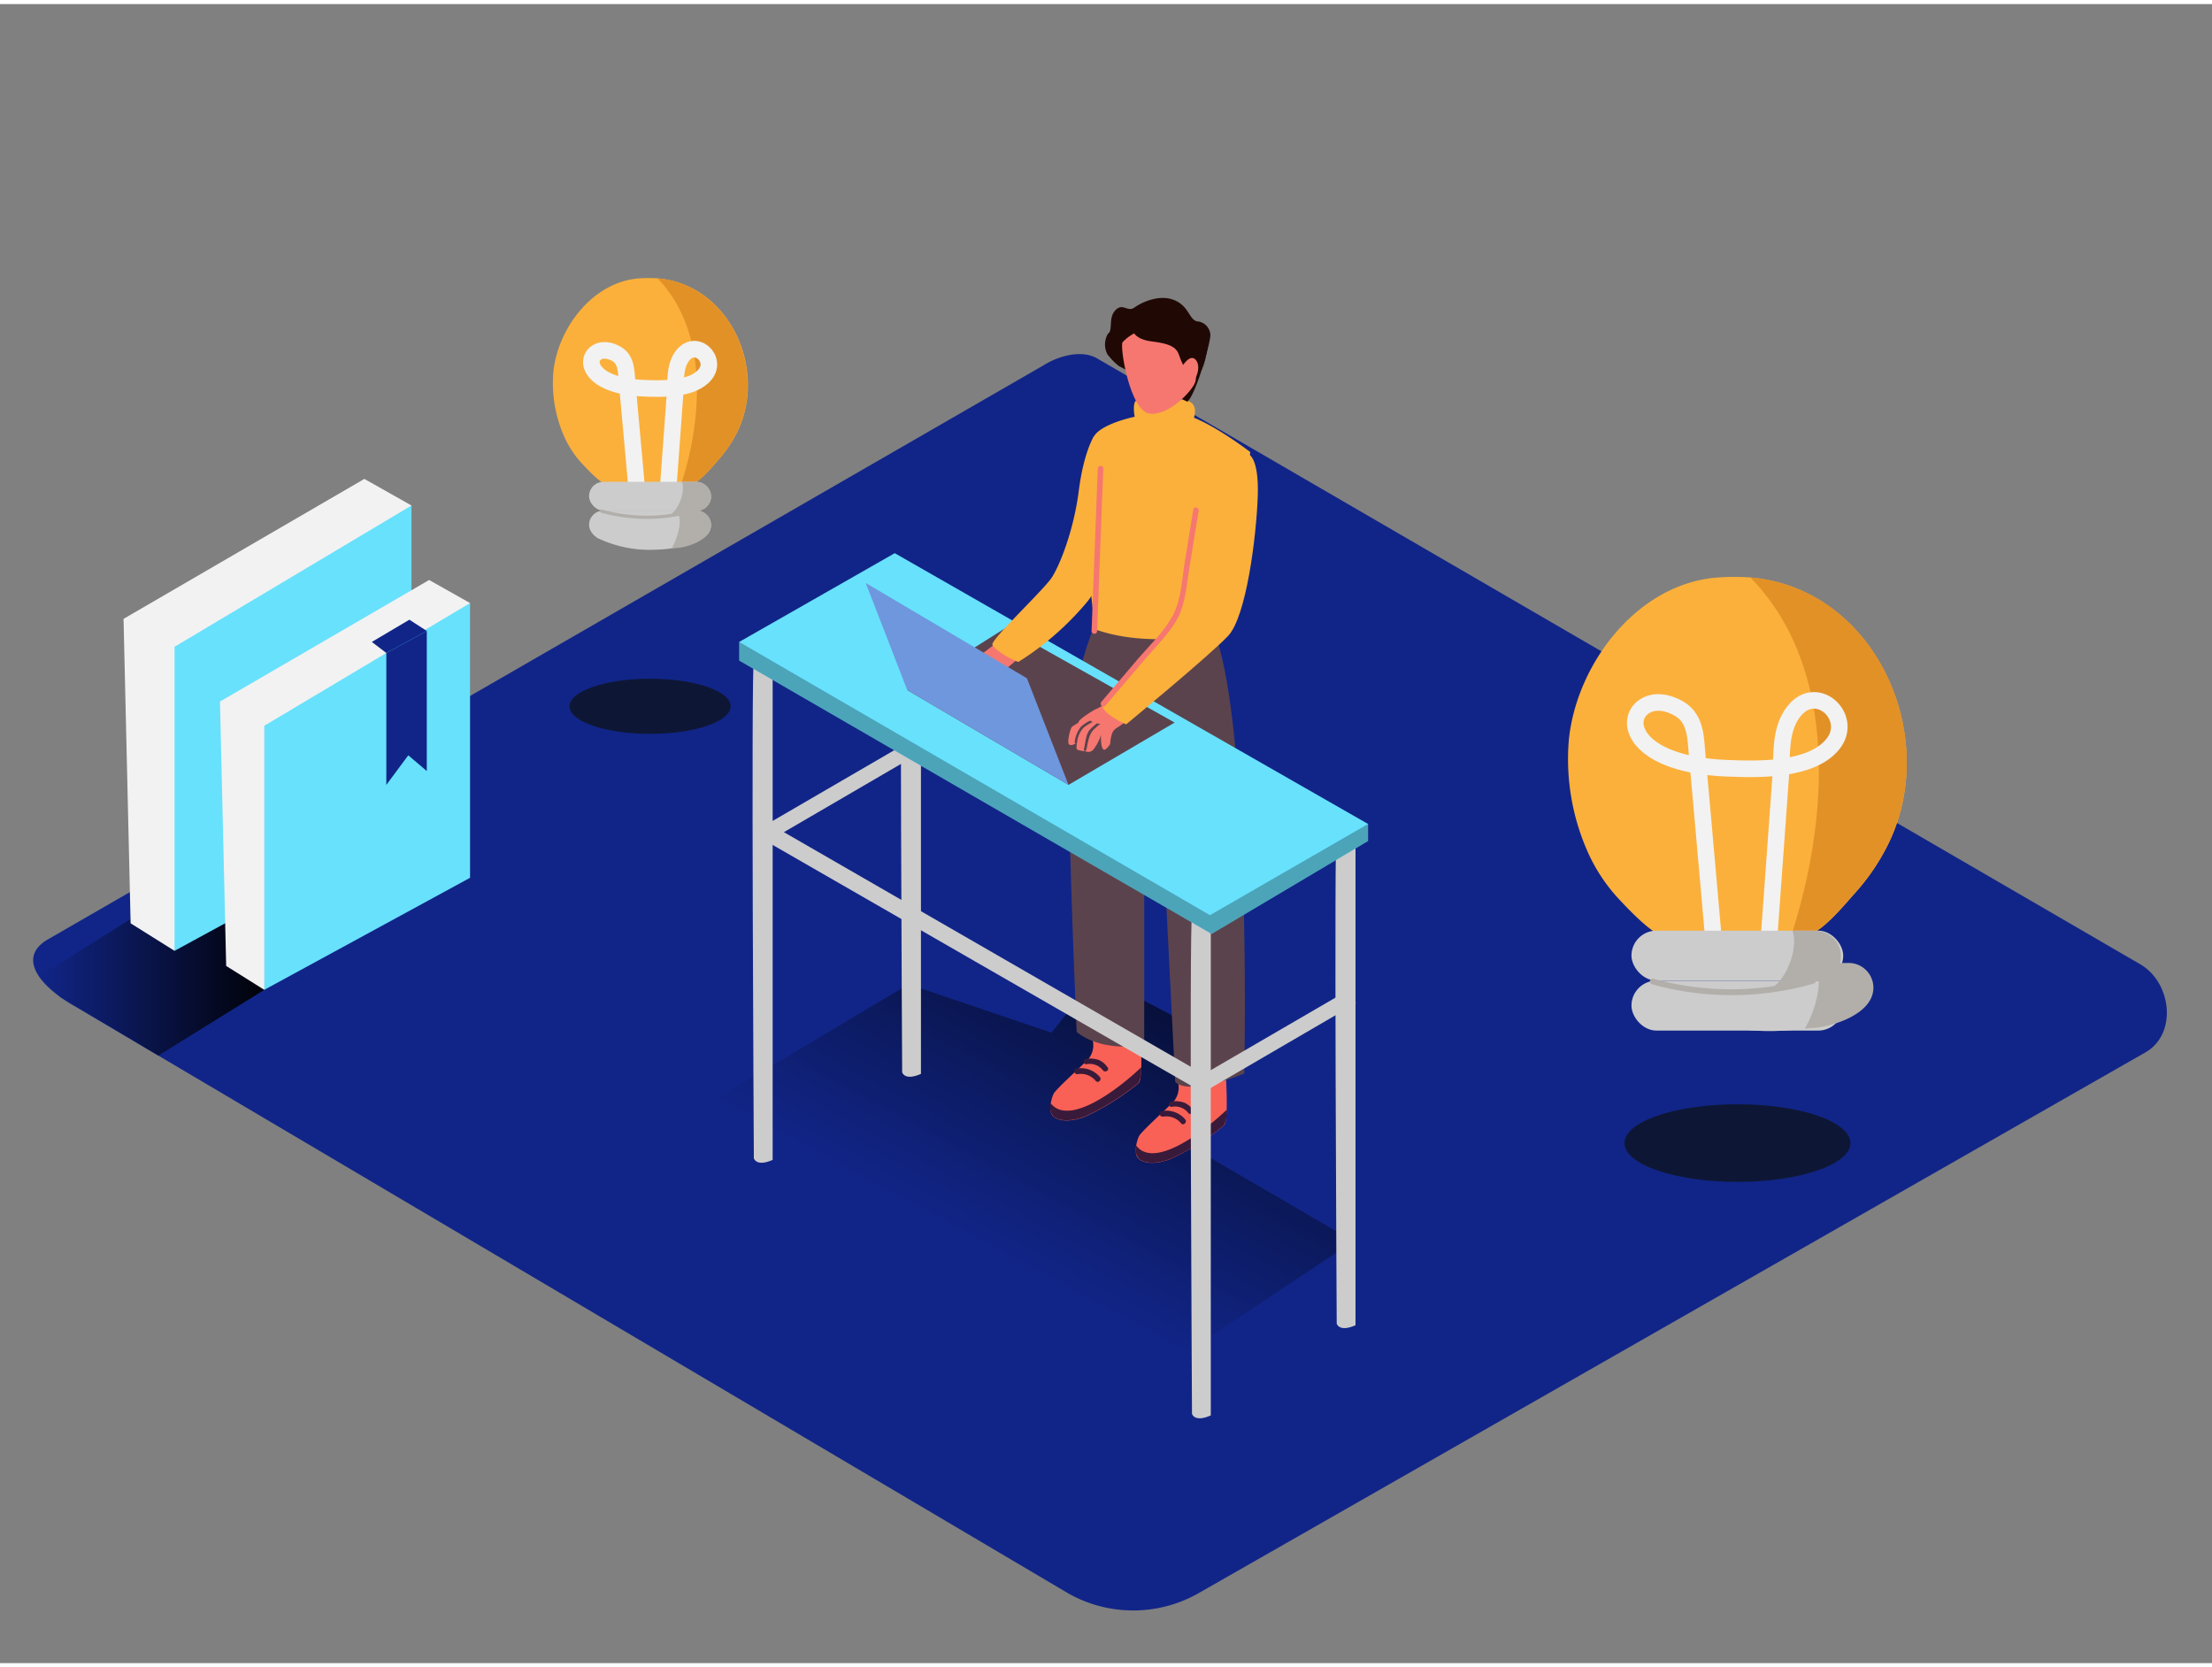 <svg id="Layer_2" data-name="Layer 2" xmlns="http://www.w3.org/2000/svg" xmlns:xlink="http://www.w3.org/1999/xlink" viewBox="0 0 400 300" width="406" height="306" class="illustration"><rect x="0" y="0" width="400" height="300" fill="#808080" stroke="none"/><defs><linearGradient id="linear-gradient" x1="176.77" y1="224.45" x2="221.78" y2="141.11" gradientUnits="userSpaceOnUse"><stop offset="0" stop-color="#112588"></stop><stop offset="1"></stop></linearGradient><linearGradient id="linear-gradient-2" x1="7.06" y1="176.51" x2="49.97" y2="176.51" xlink:href="#linear-gradient"></linearGradient></defs><title>PP</title><path d="M193.23,287.42,13.5,181.2C7.78,178,2.87,172.71,8.45,169.25l180.37-104c2.71-1.68,6.82-2.78,9.57-1.18L387,173.61c5.72,3.32,6.75,12.6,1,15.93L216.92,287.25A23.9,23.9,0,0,1,193.23,287.42Z" fill="#112588"></path><path d="M164.31,177.24l-43.68,26L205,250.19l39.73-26.47-28-16.33,4.22-19.82s-22.61-11.81-22.61-11.81L190.13,186Z" fill="url(#linear-gradient)"></path><polyline points="47.79 178.25 28.64 190.14 10.89 179.53 7.06 175.82 25.48 164.28 49.98 162.88" fill="url(#linear-gradient-2)"></polyline><path d="M136.32,118.55c-.52,1.39,0,90.16,0,90.16s.42,1.61,3.4.29V119.93Z" fill="#ccc"></path><path d="M241.72,148.45c-.52,1.39,0,90.16,0,90.16s.42,1.61,3.4.29V149.83Z" fill="#ccc"></path><path d="M197.63,187.52a3.92,3.92,0,0,1-.8,3.22c-1.22,1.31-5.86,5.42-6.3,6.31s-1.06,3.32,0,4.16,3.12.94,5.64,0a44.67,44.67,0,0,0,9.73-6.08c1.12-1.22,0-13.75,0-13.75s-6.51-1.59-8.7,0Z" fill="#f96156"></path><path d="M190,198.75a2.59,2.59,0,0,0,.51,2.42c1.06.84,3.12.94,5.64,0a44.67,44.67,0,0,0,9.73-6.08,6,6,0,0,0,.48-2.83C202.17,196.29,193.25,203,190,198.75Z" fill="#391a3a"></path><path d="M200.3,192.29a3.8,3.8,0,0,0-1.56-1.34,5.22,5.22,0,0,0-2.31-.24c-.64,0-.64,1,0,1a3,3,0,0,1,3,1.08C199.82,193.3,200.69,192.8,200.3,192.29Z" fill="#391a3a"></path><path d="M198.88,194a4.47,4.47,0,0,0-4.27-1.5c-.63.13-.36,1.09.27,1a3.47,3.47,0,0,1,3.29,1.25C198.61,195.2,199.31,194.49,198.88,194Z" fill="#391a3a"></path><path d="M213.07,195.18a3.92,3.92,0,0,1-.8,3.22c-1.22,1.31-5.86,5.42-6.3,6.31s-1.06,3.32,0,4.16,3.12.94,5.64,0a44.67,44.67,0,0,0,9.73-6.08c1.12-1.22,0-13.75,0-13.75s-6.51-1.59-8.7,0Z" fill="#f96156"></path><path d="M205.47,206.42a2.59,2.59,0,0,0,.51,2.42c1.06.84,3.12.94,5.64,0a44.67,44.67,0,0,0,9.73-6.08,6,6,0,0,0,.48-2.83C217.6,204,208.69,210.69,205.47,206.42Z" fill="#391a3a"></path><path d="M215.74,200a3.8,3.8,0,0,0-1.56-1.34,5.22,5.22,0,0,0-2.31-.24c-.64,0-.64,1,0,1a3,3,0,0,1,3,1.08C215.26,201,216.13,200.47,215.74,200Z" fill="#391a3a"></path><path d="M214.32,201.68a4.47,4.47,0,0,0-4.27-1.5c-.63.13-.36,1.09.27,1a3.47,3.47,0,0,1,3.29,1.25C214,202.87,214.75,202.16,214.32,201.68Z" fill="#391a3a"></path><path d="M198.94,109.85a67.85,67.85,0,0,0-5.65,25.2c-.22,13.78,1.41,50.81,1.41,50.81s3.82,3.67,12.21,2.38V136.85s2.93,1.09,2.93,3.27,2.68,54.74,2.68,54.74,1.5,2.79,12.48-1.47c0,0,1.5-68.81-6.56-82.32" fill="#5b434d"></path><path d="M215.55,164.76c-.52,1.39,0,90.16,0,90.16s.42,1.61,3.4.29V166.13Z" fill="#ccc"></path><path d="M163.14,103c-.52,1.39,0,90.16,0,90.16s.42,1.61,3.4.29V104.34Z" fill="#ccc"></path><polygon points="165.81 135.72 137.72 152.09 137.72 148.87 163.07 134.13 165.81 135.72" fill="#ccc"></polygon><polyline points="133.67 115.34 133.67 118.71 219.1 168.14 247.39 151.34 247.39 148.26" fill="#68e1fd"></polyline><polyline points="133.67 115.34 133.67 118.71 219.1 168.14 247.39 151.34 247.39 148.26" opacity="0.27"></polyline><polygon points="133.67 115.34 161.8 99.29 247.39 148.26 218.8 164.75 133.67 115.34" fill="#68e1fd"></polygon><polygon points="138.98 148.14 216.14 192.63 216.14 196.02 138.75 151.49 138.98 148.14" fill="#ccc"></polygon><polygon points="193.22 141.19 212.41 129.92 181.9 112.77 164.06 124.05 193.22 141.19" fill="#5b434d"></polygon><polygon points="245.22 180.68 217.13 197.05 217.13 193.83 242.48 179.09 245.22 180.68" fill="#ccc"></polygon><path d="M198.16,113.11c5.25,1.82,10.61,1.92,16.1,1.6A32.14,32.14,0,0,0,219.7,107c4.69-9.7,6.38-26,6.38-26s-7-5.41-11.64-6.71-14.89,1-16.57,3.81-2.3,15.45,0,33.42C197.93,111.83,198.11,112.8,198.16,113.11Z" fill="#fbb03b"></path><path d="M206.64,76.35c-1.64.35-1.95-4.19-1.25-4.61s8.38-.47,9.56.06c2.59,1.15,0,5,0,5" fill="#fbb03b"></path><path d="M216.5,57.37c-1.48-.26-1.43-2.73-4.18-3.85s-6,.49-7.2,1.36-2.08-.9-3.4.46-.48,3.44-1.25,4.18l-.11.08a3.83,3.83,0,0,0-.11,3.72,11.23,11.23,0,0,0,2.11,2.15l12.33,6.43c1.49-1.05,4.34-11,4.18-12.19A2.6,2.6,0,0,0,216.5,57.37Z" fill="#200904"></path><path d="M203,61.14c-.56.6,1.29,12.5,4.9,12.92s7.88-4.36,8.26-5.78.16-9-1.31-9.76S206.36,57.49,203,61.14Z" fill="#f67770"></path><path d="M204.66,57.71s-.71,2.77,3.61,3.29,4.62,1.49,5.13,3c1,2.85,4,6.16,5-2.39.05-.41-3.06-6.27-6.42-6.73S204.66,57.71,204.66,57.71Z" fill="#200904"></path><path d="M213.78,65.52s1.36-2.34,2.41-1.23.29,3.72-1.13,4.54" fill="#f67770"></path><path d="M181,114.87s-3.52,2.78-4.45,3.34,4,2.16,4.08,2.71,4.82-3.73,4.82-3.73Z" fill="#f67770"></path><polygon points="193.22 141.19 185.7 121.91 156.55 104.68 164.06 124.05 193.22 141.19" fill="#6f97dd"></polygon><path d="M197.86,78.09S196,80.81,195.08,88s-3.41,13.41-4.87,15.67S179.06,115,179.46,115.86s3,2.5,4.69,3.1A52.72,52.72,0,0,0,196.67,108c5-6.37,4.83-17.66,4.83-17.66" fill="#fbb03b"></path><path d="M200.76,133.8a6.23,6.23,0,0,1,.46-2.21,3,3,0,0,1,1-.88,13.31,13.31,0,0,0,1.38-1l3.4-3.6-5.13-.77a39.07,39.07,0,0,1-3.5,2.07c-.23,0-3.5,2-3.34,2.5s2.36-1.18,2.36-1.18a24.54,24.54,0,0,0-3.52,1.93c-.4.47-.92,2.86-.56,3.19s.92,0,1.29-.18-.25,1,.32,1.19a4.11,4.11,0,0,0,1.33.23,1.2,1.2,0,0,0,1.38-.19,7.77,7.77,0,0,0,1.46-2.76s-.13,2.87.69,2.68C200.07,134.71,200.41,134.31,200.76,133.8Z" fill="#f67770"></path><path d="M197.15,129.57a6,6,0,0,0-1.69,1.12,5.31,5.31,0,0,0-1.12,2.77c-.06.28.39.34.44.06a4.44,4.44,0,0,1,1.18-2.69,7.82,7.82,0,0,1,1.63-1A1.83,1.83,0,0,1,197.15,129.57Z" fill="#5b434d"></path><path d="M198.36,130.07A8.8,8.8,0,0,0,197,131.3c-.68.87-.75,2.45-1,3.49-.07.28.38.34.44.06.31-1.29.41-2.75,1.39-3.7.36-.35.74-.69,1.13-1A5.3,5.3,0,0,1,198.36,130.07Z" fill="#5b434d"></path><path d="M225.7,81.36s2,.43,1.74,7.7-2.06,21.69-5.36,25.19-18.44,16-18.44,16-4.69-2-4.32-3.77,16.4-17.59,16.4-17.59S218.15,76.75,225.7,81.36Z" fill="#fbb03b"></path><path d="M198.51,84l-1.12,29.38c0,.64,1,.64,1,0L199.51,84C199.54,83.31,198.54,83.31,198.51,84Z" fill="#f67770"></path><path d="M215.79,91.38l-1.54,9.44c-.52,3.2-.64,6.93-2.22,9.83s-4,5.14-6.06,7.53l-6.81,8c-.42.49.29,1.2.71.71l7.13-8.36c2-2.34,4.4-4.64,5.89-7.35s1.68-6.1,2.17-9.12l1.69-10.39C216.86,91,215.9,90.75,215.79,91.38Z" fill="#f67770"></path><polyline points="74.41 90.67 65.89 85.86 22.34 111.17 23.62 166.22 31.56 171.2" fill="#f2f2f2"></polyline><polygon points="31.56 116.22 31.56 171.2 74.41 147.87 74.41 90.67 31.56 116.22" fill="#68e1fd"></polygon><polyline points="85 108.31 77.6 104.14 39.78 126.12 40.9 173.93 47.79 178.25" fill="#f2f2f2"></polyline><polygon points="47.79 130.5 47.79 178.25 85 157.99 85 108.31 47.79 130.5" fill="#68e1fd"></polygon><path d="M327,168.18c2.25-.06,6.9-5.7,8.41-7.39a38.79,38.79,0,0,0,6.36-9.55c9.08-19.66-3.08-46-25.72-47.59a41.9,41.9,0,0,0-4.81,0c-14.86.69-26.18,15.49-27.55,29.47a41.39,41.39,0,0,0,3.59,20.57,31.11,31.11,0,0,0,5.63,8.32c1.61,1.7,6.44,6.93,8.93,6.87Z" fill="#fbb03b"></path><path d="M316.51,103.68c15.7,16,14.44,42.79,7.47,64.57l3-.08c2.25-.06,6.9-5.7,8.41-7.39a38.79,38.79,0,0,0,6.36-9.55C350.82,131.7,338.86,105.55,316.51,103.68Z" fill="#e29127"></path><path d="M319.84,169.65,322,139.74c.28-3.76-.21-8.11,2.09-11.44,4.13-6,11.32.57,7.36,5.5s-13.76,4.61-19.4,4.37c-15.63-.67-18.48-8.06-15.06-10.9,2-1.64,4.75-1,6.76.21,3,1.83,2.89,5.45,3.17,8.53s.54,5.94.8,8.91q.85,9.52,1.68,19l.5,5.69" fill="none" stroke="#f2f2f2" stroke-miterlimit="10" stroke-width="3"></path><rect x="295.02" y="167.56" width="38.29" height="9.03" rx="4.52" ry="4.52" transform="translate(628.33 344.14) rotate(180)" fill="#ccc"></rect><rect x="295.02" y="176.59" width="38.29" height="9.03" rx="4.52" ry="4.52" transform="translate(628.33 362.21) rotate(-180)" fill="#ccc"></rect><path d="M328.8,167.56h-4.66c1,3-.75,8-3.27,10A52.66,52.66,0,0,1,299,176.25a.5.5,0,0,0-.27,1,53.75,53.75,0,0,0,29.28-.14.46.46,0,0,0,.35-.41l.44-.07a4.52,4.52,0,0,0,0-9Z" fill="#b2afab"></path><path d="M302.67,181.77s7.17,4.16,18.21,3.93,15.72-3.93,15.72-3.93" fill="#ccc"></path><path d="M334.26,173.39h-6.47c2.44,2.26.34,9-1.42,11.86l1.33-.11c2.49,0,11-2.09,11.07-7.23A4.48,4.48,0,0,0,334.26,173.39Z" fill="#b2afab"></path><path d="M125,86.75c1.29,0,4-3.28,4.85-4.26a22.34,22.34,0,0,0,3.66-5.5c5.23-11.32-1.78-26.51-14.81-27.41a24.13,24.13,0,0,0-2.77,0c-8.56.4-15.08,8.92-15.87,17a23.84,23.84,0,0,0,2.07,11.85,17.92,17.92,0,0,0,3.24,4.79c.93,1,3.71,4,5.14,4Z" fill="#fbb03b"></path><path d="M118.9,49.6c9,9.22,8.31,24.64,4.3,37.19l1.75,0c1.29,0,4-3.28,4.85-4.26a22.34,22.34,0,0,0,3.66-5.5C138.66,65.74,131.77,50.68,118.9,49.6Z" fill="#e29127"></path><path d="M120.82,87.59l1.26-17.22c.16-2.16-.12-4.67,1.2-6.59,2.38-3.45,6.52.33,4.24,3.17s-7.92,2.65-11.17,2.51c-9-.38-10.64-4.64-8.68-6.28,1.13-.94,2.74-.58,3.89.12,1.73,1.05,1.66,3.14,1.83,4.91s.31,3.42.46,5.13q.49,5.48,1,11l.29,3.28" fill="none" stroke="#f2f2f2" stroke-miterlimit="10" stroke-width="3"></path><rect x="106.52" y="86.39" width="22.06" height="5.2" rx="2.6" ry="2.6" transform="translate(235.1 177.98) rotate(180)" fill="#ccc"></rect><rect x="106.52" y="91.59" width="22.06" height="5.2" rx="2.6" ry="2.6" transform="translate(235.1 188.38) rotate(-180)" fill="#ccc"></rect><path d="M126,86.39h-2.68c.6,1.71-.43,4.61-1.89,5.79a30.33,30.33,0,0,1-12.59-.78.29.29,0,0,0-.15.56,31,31,0,0,0,16.86-.08.26.26,0,0,0,.2-.24l.25,0a2.6,2.6,0,0,0,0-5.2Z" fill="#b2afab"></path><path d="M107.78,96.41a21.56,21.56,0,0,0,10.49,2.26c6.36-.14,9.06-2.26,9.06-2.26" fill="#ccc"></path><path d="M126,91.59h-3.73c1.4,1.3.2,5.19-.82,6.83l.77-.06c1.44,0,6.31-1.2,6.38-4.17A2.58,2.58,0,0,0,126,91.59Z" fill="#b2afab"></path><ellipse cx="117.56" cy="126.98" rx="14.57" ry="4.99" fill="#0d1735"></ellipse><ellipse cx="314.19" cy="205.96" rx="20.43" ry="7.02" fill="#0d1735"></ellipse><polygon points="69.86 117.34 69.86 141.19 73.83 135.84 77.18 138.69 77.18 113.36 69.86 117.34" fill="#112588"></polygon><polygon points="77.18 113.36 74.03 111.32 67.24 115.34 69.86 117.34 77.18 113.36" fill="#112588"></polygon></svg>